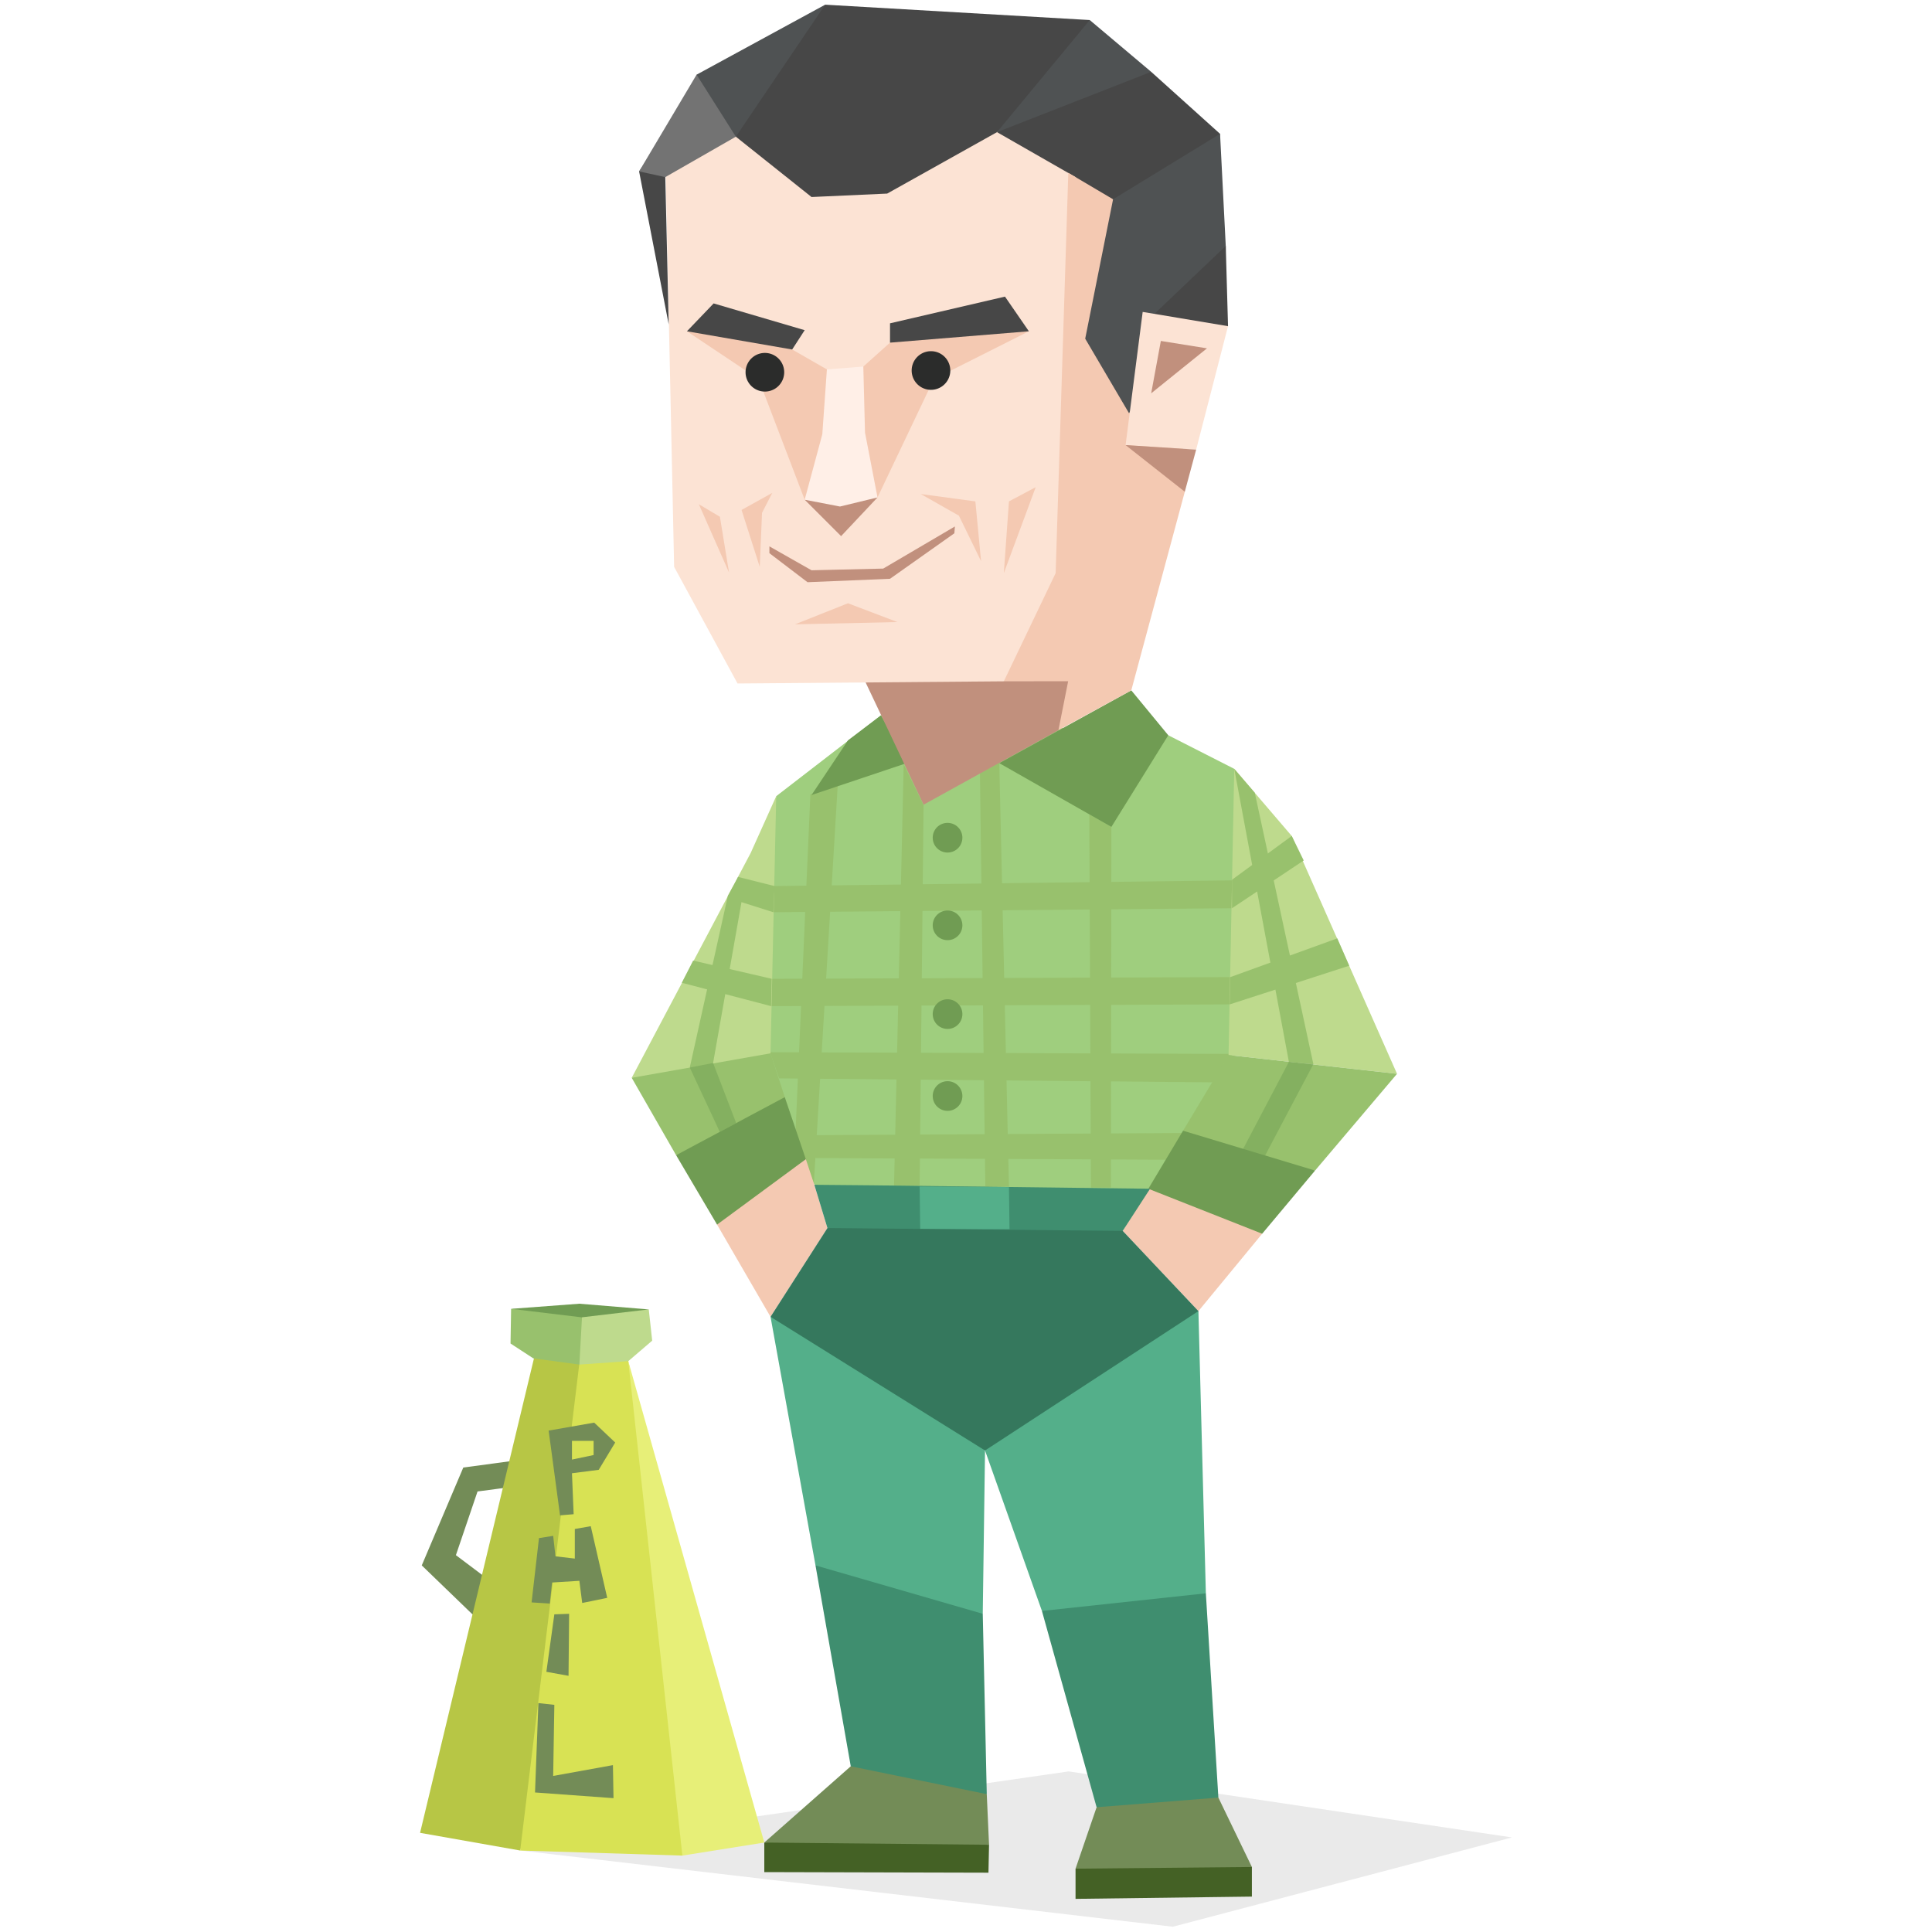 <svg id="Layer_1" data-name="Layer 1" xmlns="http://www.w3.org/2000/svg" viewBox="0 0 400 400"><defs><style>.cls-1,.cls-22{fill:#2b2c2b;}.cls-1{fill-opacity:0.1;}.cls-2{fill:#9fce7e;}.cls-3{fill:#98c16d;}.cls-4,.cls-6{fill:#709c53;}.cls-5{fill:#beda8d;}.cls-6{opacity:0.48;}.cls-7{fill:#f4c9b2;}.cls-8{fill:#3f8e6f;}.cls-9{fill:#54af8a;}.cls-10{fill:#35785d;}.cls-11{fill:#738c57;}.cls-12{fill:#446125;}.cls-13{fill:#b7c645;}.cls-14{fill:#d8e254;}.cls-15{fill:#e7ef78;}.cls-16{fill:none;}.cls-17{fill:#c1907d;}.cls-18{fill:#fce3d4;}.cls-19{fill:#474747;}.cls-20{fill:#737373;}.cls-21{fill:#4f5253;}.cls-23{fill:#ffefe7;}</style></defs><title>diplomats_ENFP_famous_fictional_phil_dunphy_modern_family</title><g id="Layer_1-2" data-name="Layer_1"><g id="_789106448" data-name=" 789106448"><polygon class="cls-1" points="107.7 383.13 221.26 366.75 313.03 380.42 242.82 398.91 107.7 383.13"/><polygon class="cls-2" points="182.39 148.11 160.71 164.84 152.82 215.85 168.6 245.3 202.77 267.21 238.11 246.12 254.6 220.08 263.55 194.52 255.54 159.18 241.88 152.23 182.39 148.11"/><path class="cls-3" d="M242.35,239.29l3.06-4.72-80,.47,1.54,4.72,74.92.35Zm-82.7-21.44,94.95.35-3.41,5.89-89.89-.82-1.88-5.42h.23Z"/><path class="cls-3" d="M230.1,171.2,230,245.88h-4.13l-.34-77.28Zm-38.88-4.6-.82,78.93h-5.3l2-87.29,4.12,8.48Zm15.67-8.71,2,87.76H204L202.89,160l3.88-2.24Zm-33.45,4.71-4.95,82.57-3.77-11.07,3.06-69.62,5.42-1.88h.24Z"/><polygon class="cls-3" points="155.06 201.47 154.23 207.01 159.65 208.31 254.6 207.95 259.31 206.54 261.67 199.82 254.72 202.3 159.77 202.65 155.06 201.47"/><polygon class="cls-3" points="158 182.74 157.06 187.93 160.12 188.87 255.07 188.04 255.07 182.27 160.36 183.45 158 182.74"/><polygon class="cls-4" points="168.02 164.6 175.56 153.29 182.39 148.11 185.1 152.94 187.34 158.12 168.02 164.6"/><polygon class="cls-4" points="230.1 171.2 206.89 158 234.22 142.93 241.88 152.23 230.1 171.2"/><polygon class="cls-5" points="267.44 173.08 255.54 159.18 254.36 218.44 289.24 222.32 267.44 173.08"/><polygon class="cls-3" points="266.85 219.85 271.92 220.32 259.79 164.13 255.54 159.18 266.85 219.85"/><polygon class="cls-3" points="255.07 182.15 255.07 188.04 255.07 188.04 269.92 178.15 267.44 173.08 255.07 182.15"/><polygon class="cls-3" points="254.72 202.3 254.6 207.95 279.34 199.94 276.87 194.28 254.72 202.3"/><polygon class="cls-3" points="244.94 234.1 254.36 218.44 289.24 222.32 272.27 242.35 250.71 242 244.94 234.1"/><polygon class="cls-6" points="266.85 219.85 271.92 220.32 261.9 239.29 257.31 237.99 266.85 219.85"/><polygon class="cls-7" points="232.45 254.84 237.75 246.12 250.71 242 261.32 255.43 248.12 271.45 232.45 254.84"/><polygon class="cls-4" points="272.27 242.35 244.94 234.1 237.75 246.12 261.32 255.43 272.27 242.35"/><polygon class="cls-5" points="130.79 223.15 155.41 176.62 160.71 164.84 159.53 218.08 148.93 225.03 130.79 223.15"/><polygon class="cls-3" points="151.17 186.04 152.82 181.56 160.36 183.45 160.12 188.87 151.17 186.04"/><polygon class="cls-3" points="141.16 203.47 143.51 198.88 159.77 202.65 159.65 208.31 159.65 208.31 141.16 203.47"/><polygon class="cls-7" points="159.53 272.63 148.46 253.54 147.99 248.12 150.94 236.22 166.84 240 168.6 245.3 171.31 254.25 159.53 272.63"/><polygon class="cls-3" points="139.98 239.17 130.79 223.15 159.53 218.08 162.48 227.15 152.7 235.4 139.98 239.17"/><polygon class="cls-4" points="148.46 253.54 139.98 239.17 162.48 227.15 166.84 240 148.46 253.54"/><polygon class="cls-8" points="232.45 254.84 202.77 267.21 171.31 254.25 168.6 245.3 180.74 245.41 238.11 246.12 232.45 254.84"/><polygon class="cls-9" points="209.01 254.49 190.52 254.49 190.4 245.65 208.89 245.77 209.01 254.49"/><polygon class="cls-10" points="203.94 300.31 181.68 296.19 159.53 272.63 171.31 254.25 232.45 254.84 248.12 271.45 237.05 300.66 203.94 300.31"/><polygon class="cls-9" points="168.84 324.1 159.53 272.63 203.94 300.31 203.47 334.12 189.22 340.36 168.84 324.1"/><polygon class="cls-9" points="215.72 333.53 203.94 300.31 248.12 271.45 249.66 329.88 238.93 343.78 215.72 333.53"/><polygon class="cls-8" points="176.14 365.69 168.84 324.1 203.47 334.12 204.3 371.46 188.16 375.35 176.14 365.69"/><polygon class="cls-8" points="227.04 374.17 215.72 333.53 249.66 329.88 252.25 372.17 242.35 380.3 227.04 374.17"/><polygon class="cls-11" points="158.24 381.48 176.14 365.69 204.3 371.46 204.77 381.94 182.04 385.72 158.24 381.48"/><polygon class="cls-12" points="158.24 387.6 158.24 381.48 204.77 381.94 204.65 387.72 158.24 387.6"/><polygon class="cls-11" points="222.68 386.89 227.04 374.17 252.25 372.17 259.19 386.54 241.17 391.02 222.68 386.89"/><polygon class="cls-12" points="222.68 393.14 222.68 386.89 259.19 386.54 259.19 392.67 222.68 393.14"/><polygon class="cls-11" points="105.46 302.55 95.92 303.84 87.32 324.1 97.81 334.23 102.4 333.06 100.04 326.23 94.39 321.98 98.87 308.79 104.17 308.09 111.12 308.32 105.46 302.55"/><polygon class="cls-13" points="111.94 275.45 86.97 379.47 107.7 383.13 126.55 324.69 120.78 275.45 111.94 275.45"/><polygon class="cls-14" points="141.28 384.18 107.7 383.13 120.78 275.45 129.61 277.22 130.08 281.81 146.58 358.74 141.28 384.18"/><polygon class="cls-15" points="130.08 281.81 158.24 381.48 141.28 384.18 130.08 281.81"/><polygon class="cls-3" points="105.82 270.98 105.7 278.16 110.41 281.23 119.95 282.52 125.72 277.34 120.54 271.92 105.82 270.98"/><polygon class="cls-5" points="134.32 271.1 120.54 271.92 119.95 282.52 130.08 281.81 135.03 277.57 134.32 271.1"/><polygon class="cls-4" points="119.95 269.92 105.82 270.98 120.42 272.74 134.32 271.1 119.95 269.92"/><polygon class="cls-11" points="113.59 296.19 115.95 313.74 118.77 313.5 118.42 305.02 123.96 304.31 127.37 298.66 123.02 294.54 113.59 296.19"/><polygon class="cls-11" points="111.59 318.45 110.06 331.76 113.83 332 114.3 327.64 119.95 327.29 120.54 331.88 125.72 330.82 122.31 315.98 119.01 316.56 119.01 322.69 115 322.22 114.53 317.98 111.59 318.45"/><polygon class="cls-11" points="114.77 334.23 117.83 334.12 117.71 346.96 113.12 346.13 114.77 334.23"/><polygon class="cls-11" points="114.77 352.97 111.47 352.61 110.77 371.11 127.02 372.29 126.9 365.45 114.53 367.69 114.77 352.97"/><line class="cls-16" x1="177.44" y1="161.54" x2="178.15" y2="245.41"/><line class="cls-16" x1="168.02" y1="164.6" x2="166.84" y2="240"/><line class="cls-16" x1="191.22" y1="166.6" x2="192.64" y2="245.65"/><line class="cls-16" x1="230.1" y1="171.2" x2="229.39" y2="246"/><line class="cls-16" x1="153.06" y1="181.92" x2="159.65" y2="184.15"/><polygon class="cls-3" points="145.52 222.21 142.81 221.02 150.7 185.45 152.82 181.56 154.23 182.74 147.64 220.08 145.52 222.21"/><polygon class="cls-6" points="149.02 234.34 142.81 221.02 147.64 220.08 152.42 232.53 149.02 234.34"/><path class="cls-4" d="M196.17,170.37a3.07,3.07,0,1,1-3.06,3.07A3.06,3.06,0,0,1,196.17,170.37Z"/><path class="cls-4" d="M196.17,188.51a3.07,3.07,0,1,1-3.06,3.07A3.07,3.07,0,0,1,196.17,188.51Z"/><path class="cls-4" d="M196.17,206.89a3.07,3.07,0,1,1-3.06,3.06A3.06,3.06,0,0,1,196.17,206.89Z"/><path class="cls-4" d="M196.17,223.85a3.07,3.07,0,1,1-3.06,3.07A3.07,3.07,0,0,1,196.17,223.85Z"/><polygon class="cls-17" points="199.23 116.18 179.21 141.28 191.22 166.6 202.3 160.48 219.14 151.17 232.57 141.28 229.98 135.97 199.23 116.18"/><polygon class="cls-18" points="137.74 31.95 139.57 117.36 152.7 141.51 207.83 141.06 232.57 120.54 225.62 28.3 194.99 17.46 151.17 21.59 137.74 31.95"/><polygon class="cls-7" points="142.22 68.59 157.06 78.49 166.6 103.46 173.32 101.81 181.68 102.99 193.34 78.49 213.02 68.59 198.17 66.35 184.27 70.94 178.74 75.89 174.38 83.2 171.2 76.48 164.01 72.36 154.35 68 142.22 68.59"/><polygon class="cls-19" points="132.32 35.49 138.45 67.18 137.74 36.67 136.33 29.48 132.32 35.49"/><polygon class="cls-20" points="144.22 15.46 132.32 35.49 137.74 36.67 152.35 28.3 152.35 17.82 144.22 15.46"/><polygon class="cls-21" points="170.84 0.97 144.22 15.46 152.35 28.3 164.25 21.82 170.84 0.97"/><polygon class="cls-19" points="168.02 40.79 152.35 28.3 170.84 0.97 225.62 4.15 223.15 14.64 206.42 27.36 183.68 40.08 168.02 40.79"/><polygon class="cls-21" points="238.34 14.87 225.62 4.15 206.42 27.36 235.04 26.18 238.34 14.87"/><polygon class="cls-19" points="229.03 48.33 222.68 36.67 206.42 27.36 238.34 14.87 252.6 27.71 251.19 36.67 229.03 48.33"/><polygon class="cls-7" points="234.22 142.93 245.3 101.81 243.88 71.89 233.75 43.62 230.45 41.26 221.18 35.78 218.56 118.66 207.83 141.06 221.15 141.04 219.14 151.17 234.22 142.93"/><polygon class="cls-21" points="233.75 85.55 224.68 70.12 230.45 41.26 241.88 52.57 246.47 66.35 233.75 85.55"/><polygon class="cls-21" points="253.78 50.92 252.6 27.71 230.45 41.26 236.58 64.58 253.66 60.23 253.78 50.92"/><polygon class="cls-19" points="238.93 65.06 247.06 72.95 254.25 67.53 253.78 50.92 238.93 65.06"/><polygon class="cls-18" points="233.04 92.15 236.58 64.58 254.25 67.53 247.65 93.09 233.04 92.15"/><polygon class="cls-17" points="238.34 81.43 240.34 70.59 249.89 72.12 238.34 81.43"/><polygon class="cls-17" points="233.04 92.15 245.3 101.81 247.65 93.09 233.04 92.15"/><polygon class="cls-19" points="184.27 66.94 208.07 61.41 213.02 68.59 184.27 70.94 184.27 66.94"/><polygon class="cls-19" points="166.6 68.36 164.01 72.36 142.22 68.59 147.75 62.82 166.6 68.36"/><polygon class="cls-17" points="159.3 113.12 168.02 118.07 182.86 117.72 197.7 109 197.59 110.41 184.27 119.83 167.19 120.54 159.3 114.53 159.3 113.12"/><polygon class="cls-7" points="164.6 129.26 175.56 124.9 185.8 128.79 164.6 129.26"/><path class="cls-22" d="M192.75,72.71a4,4,0,1,1-4,4A4,4,0,0,1,192.75,72.71Z"/><path class="cls-22" d="M158.36,73.07a4,4,0,1,1-4,4A4,4,0,0,1,158.36,73.07Z"/><polygon class="cls-7" points="214.43 100.87 208.89 103.81 207.83 118.66 214.43 100.87"/><polygon class="cls-7" points="190.63 102.28 201.94 103.81 203.12 116.18 198.53 106.76 190.63 102.28"/><polygon class="cls-7" points="159.89 102.05 153.53 105.58 157.3 117.36 157.77 106.17 159.89 102.05"/><polygon class="cls-7" points="144.69 104.4 149.05 106.99 150.94 118.54 144.69 104.4"/><polygon class="cls-17" points="166.6 103.46 174.14 111 181.68 102.99 166.6 103.46"/><polygon class="cls-23" points="171.2 76.48 170.25 89.91 166.6 103.46 173.91 104.87 181.68 102.99 179.09 89.56 178.74 75.89 171.2 76.48"/><polygon class="cls-14" points="118.42 298.31 118.42 302.19 122.9 301.25 122.9 298.31 118.42 298.31"/></g><rect class="cls-16" x="0.5" y="0.5" width="399" height="399"/></g></svg>